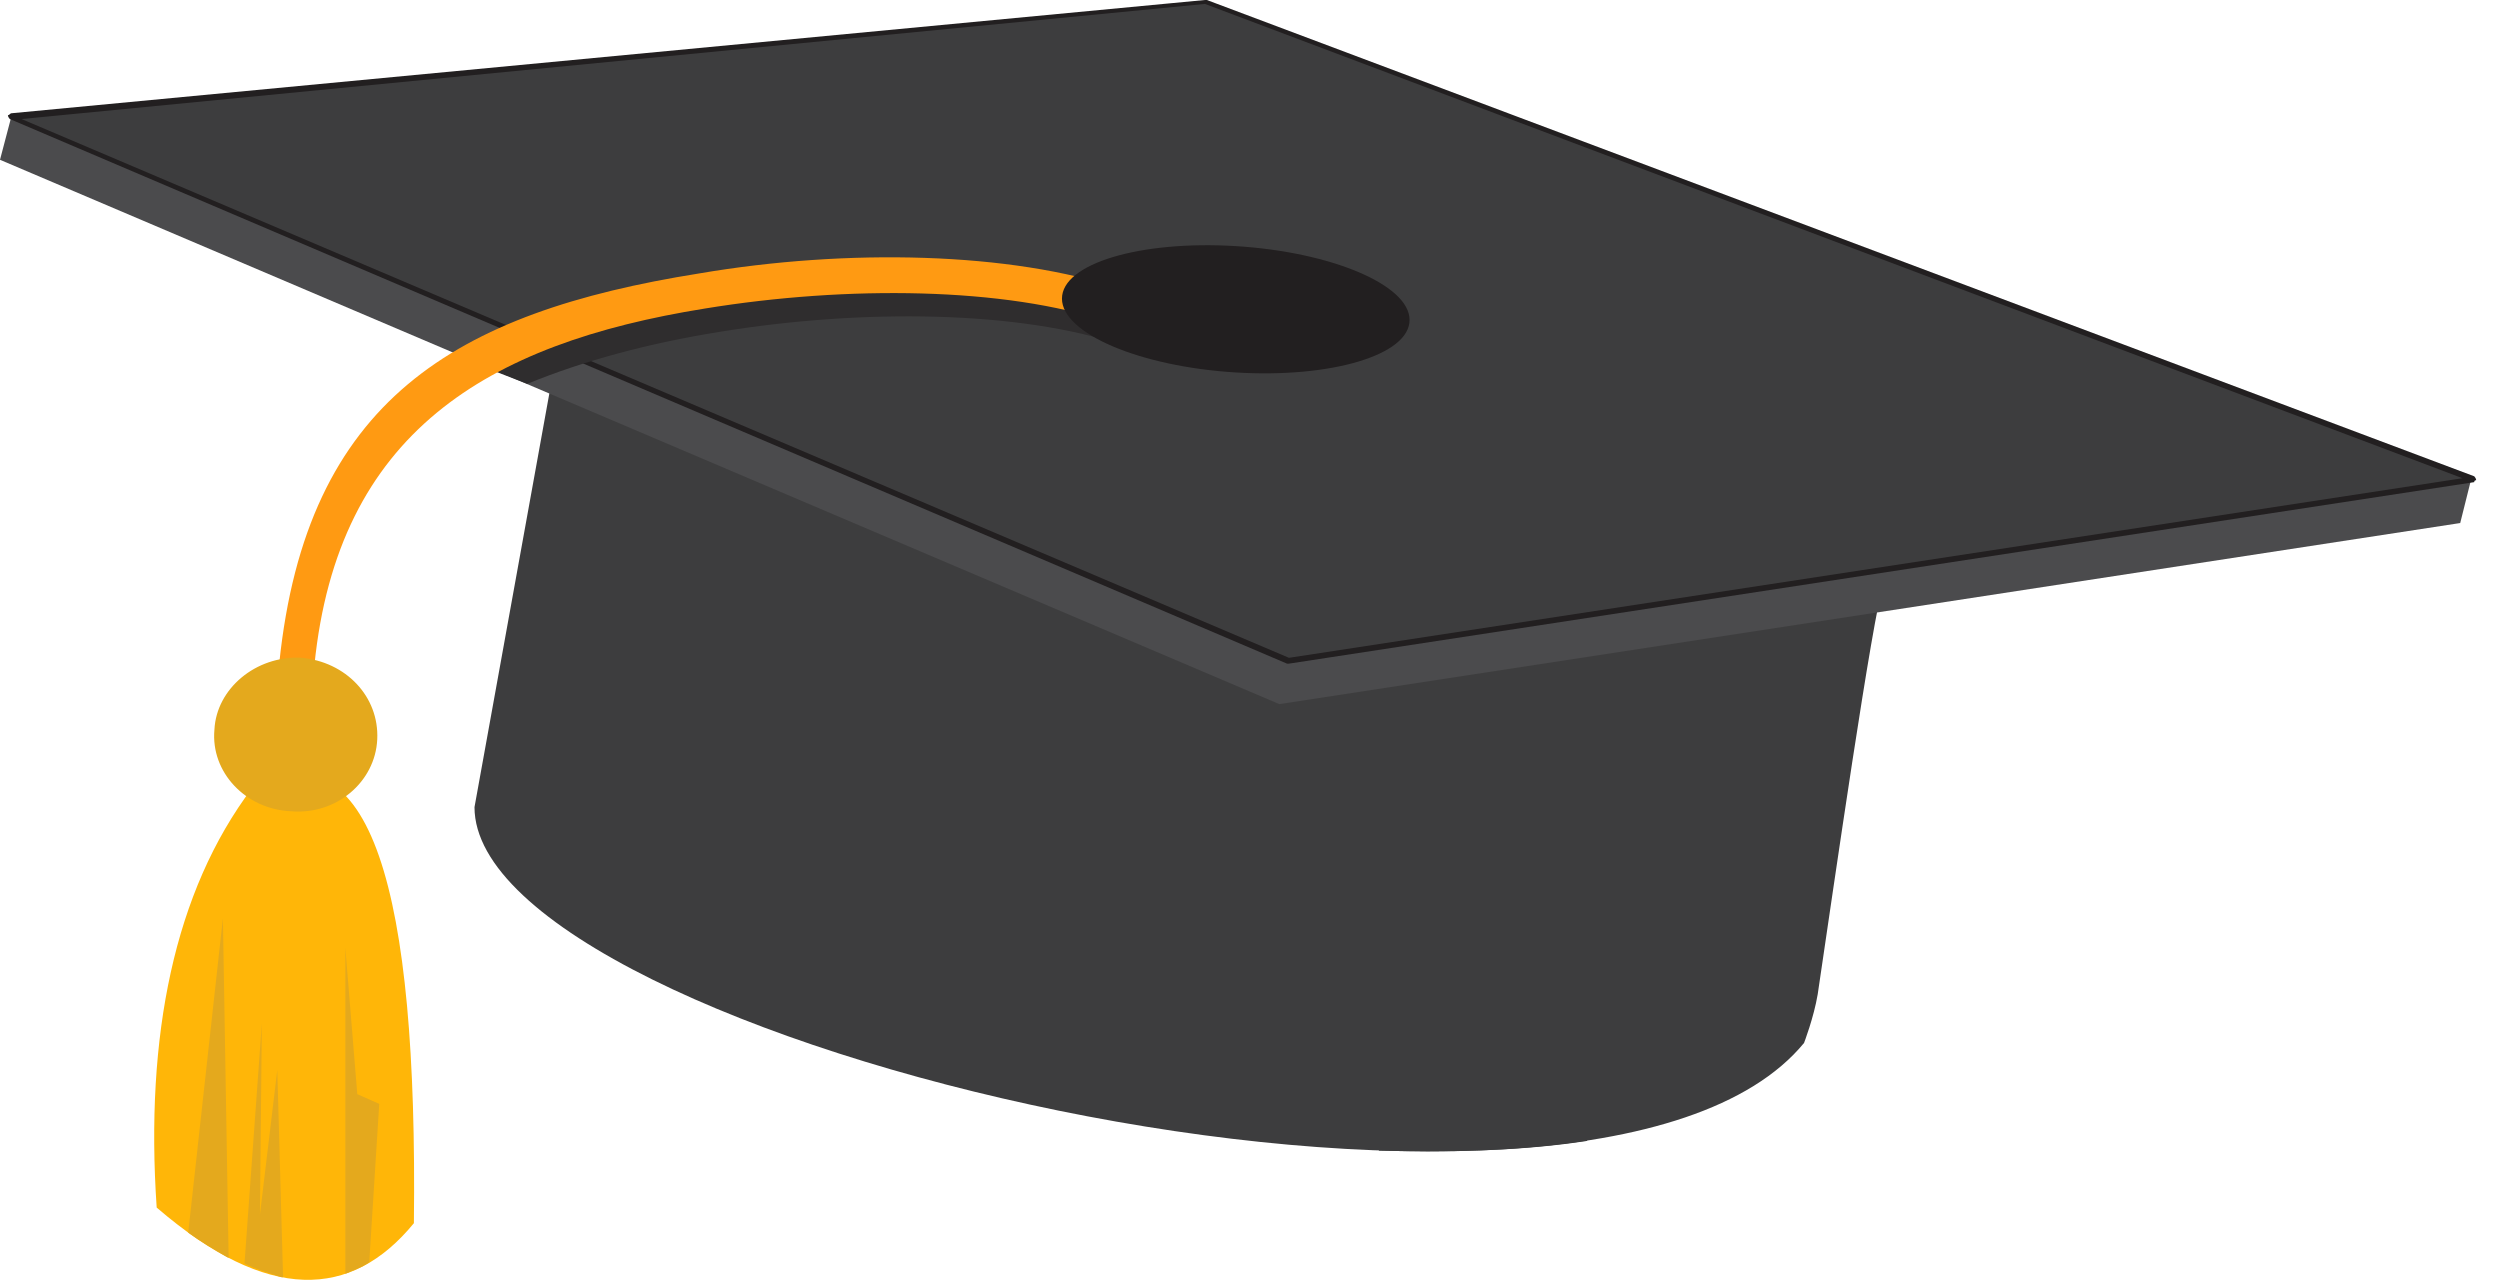 <svg width="70" height="36" viewBox="0 0 70 36" fill="none" xmlns="http://www.w3.org/2000/svg">
<path fill-rule="evenodd" clip-rule="evenodd" d="M7.061 22.064C4.878 24.96 4.06 29.004 4.387 33.812C7.498 36.489 9.843 36.38 11.589 34.249C11.699 24.906 10.389 20.262 7.061 22.064Z" fill="#FFB608"/>
<path fill-rule="evenodd" clip-rule="evenodd" d="M6.402 35.226L6.241 25.713L5.27 34.516C5.648 34.789 6.025 35.008 6.402 35.226Z" fill="#E4A91D"/>
<path fill-rule="evenodd" clip-rule="evenodd" d="M7.763 29.967L7.278 34.011L7.332 28.655L6.846 35.378C7.17 35.541 7.548 35.651 7.872 35.761H7.926L7.764 29.968L7.763 29.967Z" fill="#E4A91D"/>
<path fill-rule="evenodd" clip-rule="evenodd" d="M9.669 26.533V35.668C9.892 35.559 10.116 35.505 10.339 35.34L10.619 30.909L10.004 30.636L9.669 26.533Z" fill="#E4A91D"/>
<path fill-rule="evenodd" clip-rule="evenodd" d="M44.439 31.945L46.183 16.396H40.243L38.609 32.218C40.679 32.272 42.695 32.218 44.439 31.945Z" fill="#373939"/>
<path fill-rule="evenodd" clip-rule="evenodd" d="M15.418 10.814C14.708 14.743 13.996 18.672 13.286 22.6C13.286 29.148 44.5 36.514 50.513 29.203C50.513 29.203 50.786 28.494 50.896 27.839C51.333 24.893 52.426 17.253 52.754 16.271H52.7C50.787 16.708 15.418 10.814 15.418 10.814Z" fill="#3D3D3E"/>
<path fill-rule="evenodd" clip-rule="evenodd" d="M0 4.474L0.317 3.269L33.571 1.21L69.203 13.377L68.886 14.645L35.821 19.715L0 4.474Z" fill="#4B4B4D"/>
<path fill-rule="evenodd" clip-rule="evenodd" d="M69.203 13.382L36.048 18.517L0.325 3.267L33.797 0.065L69.203 13.382Z" fill="#3D3D3E"/>
<path fill-rule="evenodd" clip-rule="evenodd" d="M69.279 13.5L36.09 18.582H36.036L0.275 3.333C0.275 3.333 0.221 3.279 0.221 3.224C0.275 3.224 0.275 3.17 0.331 3.17L33.738 0H33.792L69.278 13.336C69.278 13.336 69.332 13.39 69.332 13.446C69.296 13.446 69.278 13.464 69.278 13.5M36.089 18.419L68.95 13.39L33.738 0.11L0.604 3.333L36.089 18.418V18.419Z" fill="#221F20"/>
<path fill-rule="evenodd" clip-rule="evenodd" d="M31.759 8.748C32.032 8.802 32.142 9.126 32.087 9.342C31.977 9.612 31.704 9.775 31.431 9.666C28.534 8.693 24.163 8.639 20.173 9.288C18.151 9.612 16.348 10.099 14.763 10.748L13.506 10.261C15.255 9.395 17.55 8.693 20.01 8.314C24.108 7.611 28.698 7.72 31.758 8.747L31.759 8.748Z" fill="#2F2D2E"/>
<path fill-rule="evenodd" clip-rule="evenodd" d="M31.382 8.094C31.601 8.204 31.765 8.476 31.655 8.694C31.601 8.966 31.327 9.13 31.053 9.021C28.156 8.04 23.728 7.986 19.737 8.639C13.615 9.621 9.46 12.129 8.804 18.618C8.75 19.218 8.695 19.709 8.585 20.035C8.476 20.308 8.148 20.417 7.929 20.308C7.656 20.198 7.546 19.926 7.656 19.654C7.71 19.436 7.765 19.054 7.82 18.563C8.585 11.202 12.74 8.748 19.572 7.657C23.727 6.948 28.319 7.057 31.381 8.093L31.382 8.094Z" fill="#FF9A12"/>
<path fill-rule="evenodd" clip-rule="evenodd" d="M8.422 18.416C9.685 18.524 10.619 19.504 10.563 20.701C10.508 21.899 9.409 22.825 8.146 22.715C6.883 22.661 5.894 21.626 6.004 20.429C6.06 19.286 7.158 18.361 8.422 18.416Z" fill="#E4A91D"/>
<path fill-rule="evenodd" clip-rule="evenodd" d="M34.601 6.891C37.281 7.055 39.468 7.98 39.468 8.959C39.468 9.939 37.281 10.592 34.601 10.429C31.922 10.265 29.735 9.34 29.735 8.361C29.735 7.381 31.922 6.728 34.601 6.891Z" fill="#221F20"/>
</svg>
